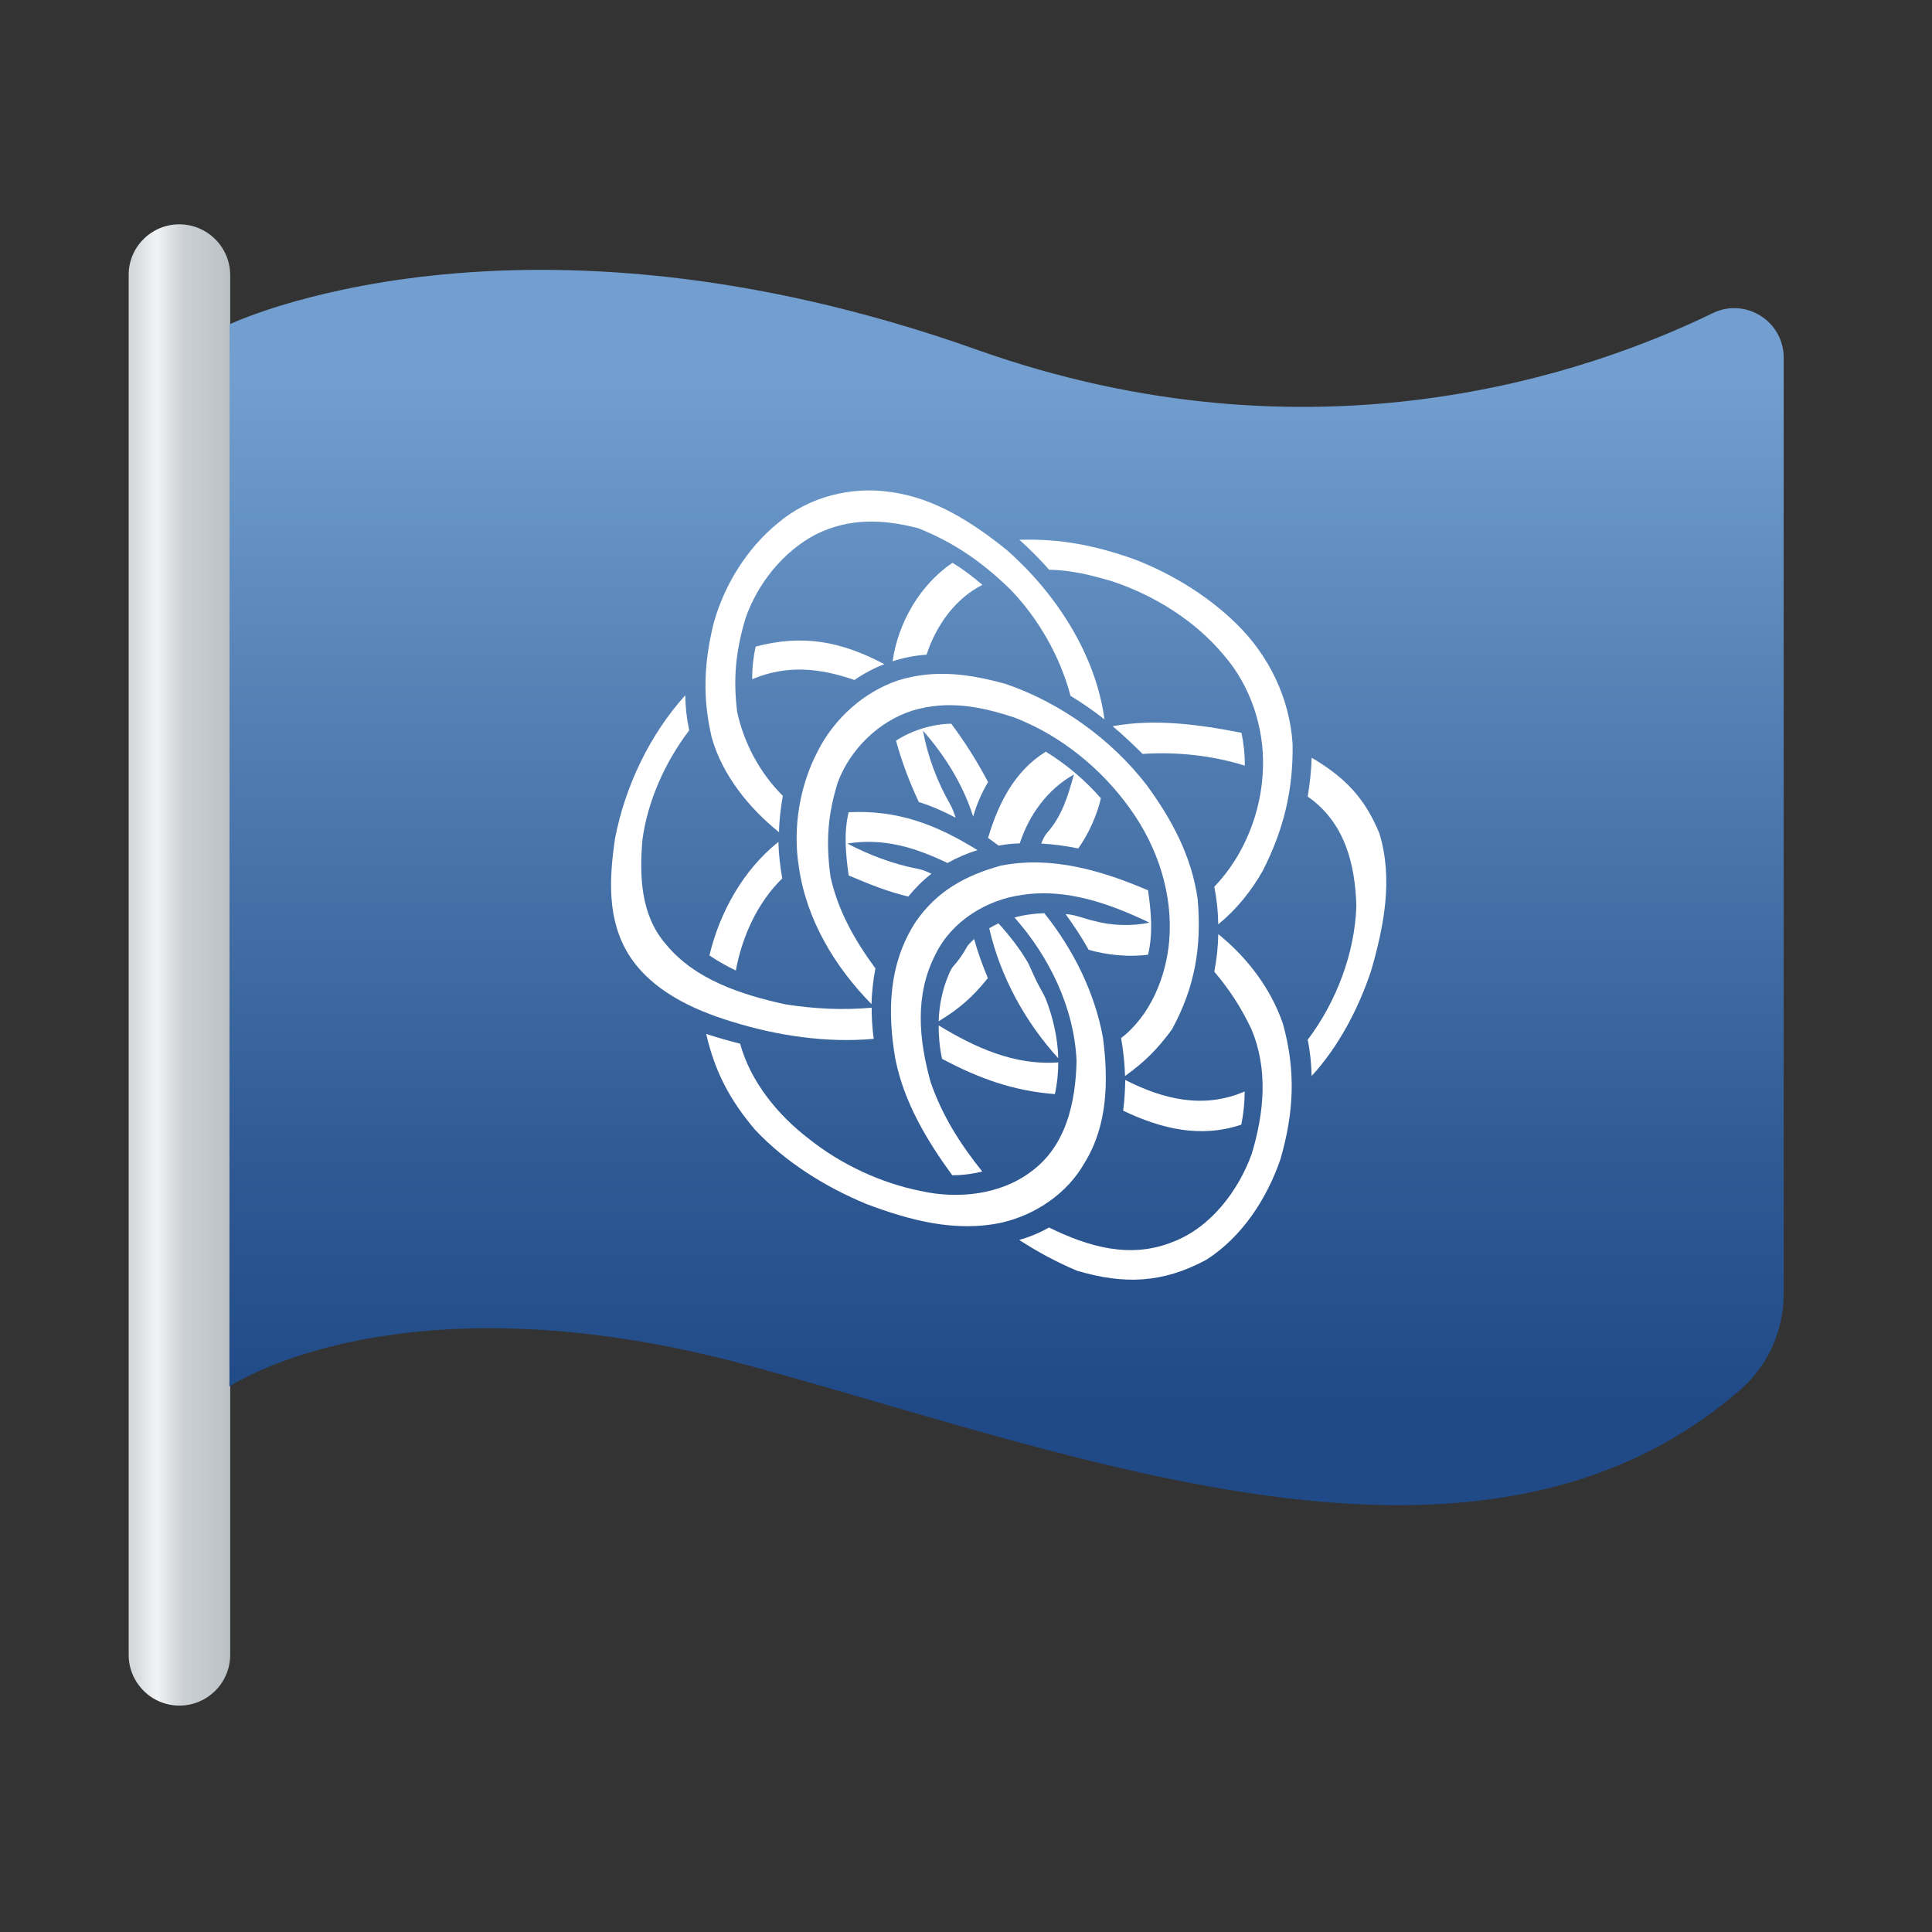 <?xml version="1.0" encoding="utf-8"?>
<!-- Generator: Adobe Illustrator 27.0.1, SVG Export Plug-In . SVG Version: 6.00 Build 0)  -->
<svg version="1.1" id="Layer_1" xmlns="http://www.w3.org/2000/svg" xmlns:xlink="http://www.w3.org/1999/xlink" x="0px" y="0px"
	 viewBox="0 0 1024 1024" style="enable-background:new 0 0 1024 1024;" xml:space="preserve">
<rect x="0" y="0" width="1024" height="1024" fill="#333333" stroke="none"/>
<style type="text/css">
	.st0{fill:url(#SVGID_1_);}
	.st1{fill:url(#SVGID_00000103260193673355182480000004510325709470643338_);}
	.st2{fill:#FFFFFF;}
</style>
<linearGradient id="SVGID_1_" gradientUnits="userSpaceOnUse" x1="71.02" y1="493.5" x2="124.706" y2="493.5" gradientTransform="matrix(1 0 0 1 0 18)">
	<stop  offset="0" style="stop-color:#D5D9DC"/>
	<stop  offset="0.219" style="stop-color:#F2F3F4"/>
	<stop  offset="0.493" style="stop-color:#CBD0D4"/>
	<stop  offset="0.999" style="stop-color:#B9C0C4"/>
</linearGradient>
<path class="st0" d="M95,118.9L95,118.9c14.9,0,27,12.1,27,26.9v731.3c0,14.9-12.1,26.9-26.9,26.9h0c-14.9,0-26.9-12.1-26.9-26.9
	V145.8C68.1,131,80.2,118.9,95,118.9z"/>
<linearGradient id="SVGID_00000068651127625838933180000002132681702197643185_" gradientUnits="userSpaceOnUse" x1="533.492" y1="182.033" x2="533.492" y2="727.468" gradientTransform="matrix(1 0 0 1 0 18)">
	<stop  offset="0" style="stop-color:#729FCF"/>
	<stop  offset="0.287" style="stop-color:#5783B7"/>
	<stop  offset="0.757" style="stop-color:#2F5A94"/>
	<stop  offset="1" style="stop-color:#204A87"/>
</linearGradient>
<path style="fill:url(#SVGID_00000068651127625838933180000002132681702197643185_);" d="M121.7,171.9l-0.1,563
	c0,0,90.2-61.6,276.2-10.9c175.7,47.9,386.8,132.1,524.5,12.7c14.8-12.8,23.1-31.5,23.1-51.1v-496c0-19.4-20.3-32.1-37.7-23.6
	c-65.8,32-211.6,82.7-389.8,19.4C273.8,98.7,121.7,171.9,121.7,171.9z"/>
<g>
	<g id="_x23_ffffffff_00000178897158421398227120000005163129262085290685_">
		<path class="st2" d="M412.6,277c16.2-13.7,38.7-19.4,59.5-16.2c23.4,3.1,43.6,16.3,61.5,30.7c25.9,22.8,47.1,55.1,51.8,89.8
			c-5.7-4.5-11.8-8.7-18-12.5c-5.5-20.8-16.9-40.8-31.8-56.3c-14.8-14.4-29.7-24.9-49.1-32.6c-18.7-4.7-36.1-5.5-54,3.3
			c-17.3,9-30.9,26-37.3,44.3c-5.2,17.3-6.7,31.9-4.5,49.8c3.6,16.6,12.1,32.5,24.2,44.5c-1.1,6.4-1.9,12.8-2,19.3
			c-15.9-12.8-30.1-30.3-35.7-50.3c-4.9-21-4.1-39.1,0.9-59.9C383.6,310.3,396,290.4,412.6,277z"/>
		<path class="st2" d="M540.3,286.1c21.8-0.7,40.7,3.1,61.1,10.4c19.7,7.6,38.8,19.3,53.9,34.1c17.3,16.9,28.2,39.4,29.8,63.6
			c0.4,24.5-4.7,45.5-15.8,67.3c-6.1,10.8-14,20.6-23.6,28.4c-0.1-6.7-0.8-13.3-2.1-19.9c16-16.6,25.2-40.1,25.8-63
			c0.7-21.3-6.6-43.5-20.7-59.7c-15.2-18.3-36.8-31.7-59.2-39.2c-11-3.2-21.8-6-33.4-6.1C551.2,296.5,545.9,291.1,540.3,286.1z"/>
		<path class="st2" d="M473.1,350.5c2.9-20.5,14.5-40.5,31.7-52.2c5.5,3.3,10.8,7.3,15.9,11.7c-14.6,7.3-24.7,21.9-29.6,37
			C484.9,347.4,478.9,348.6,473.1,350.5z"/>
		<path class="st2" d="M400.5,342.7c25.2-6.6,45.2-2.8,68.2,9.3c-5.6,2.2-10.9,5-15.8,8.4c-18.4-6.3-35.7-8.2-54.2-0.4
			C398.6,354.1,399.3,348.3,400.5,342.7z"/>
		<path class="st2" d="M476.1,360.6c19.4-6,37.8-3.4,56.9,1.9c29,9.9,56.2,29.4,74.9,53.8c13.3,18.2,23.7,37.6,26.9,60.3
			c2.2,25.4-1.5,46.8-13.7,69.1c-7.7,10.4-14.2,17-24.8,24.6c-0.2-6.6-0.9-13.4-2.1-20.1c15.5-11.9,23.9-32.5,25.5-51.5
			c2.1-24.7-6.1-49.6-20.4-69.6c-15.1-21.4-36.9-39.2-61.4-48.7c-18-6-35.5-9.4-54.2-3.8c-18,5.7-33.1,20.5-39.7,38.2
			c-5.4,17.4-6.3,31.9-3.8,50c4.1,18.3,12.9,33.6,23.8,48.5c-1.2,6.1-1.9,12.5-2.1,18.9c-19.5-19.8-34.6-45-38.5-72.8
			c-3.3-20.5,0.4-43.1,10.1-61.4C442.2,380.8,457.9,366.7,476.1,360.6z"/>
		<path class="st2" d="M589.7,384.9c22.6-4.1,46-0.9,68.3,3.5c1.2,5.7,1.8,11.5,1.8,17.4c-17.3-5.4-36.1-7.4-54.2-6.2
			C600.6,394.6,595.3,389.6,589.7,384.9z"/>
		<path class="st2" d="M326,444.3c5.4-27.7,18.3-54.8,37.2-75.8c0.1,6.4,0.8,12.6,2.1,18.6c-12.6,16.5-22,37.2-24.8,58
			c-1.6,19.1-1,39.8,12.3,55.2c15.6,19.1,40.3,26.9,63.3,32c15.6,2.4,30.1,3.2,45.9,1.8c0,5.5,0.3,11,1.1,16.5
			c-25.1,2.3-51.5-1.7-75.5-9.2c-20.4-6.2-42.2-16.4-54.1-35C321.6,487.6,322.9,465.4,326,444.3z"/>
		<path class="st2" d="M695.2,401.6c17.6,10.4,28.1,21.2,35.9,40.1c7.4,24.2,2.4,49.3-4.4,72.9c-6.7,20-17.1,40-31.5,55.7
			c-0.2-6.6-0.8-13.1-2.1-19.2c15.1-20,24.9-45.6,25.8-70.7c-0.6-22.5-6.2-44.6-25.8-58.2C694.3,415.2,695,408.4,695.2,401.6z"/>
		<path class="st2" d="M554.3,398.4c10.9,6.7,20.8,15.1,29.2,24.7c-2.1,9.1-6.6,19-12,26.6c-6.6-1.4-13.1-2.2-19.6-2.6
			c0.8-2,1.6-4,3-5.6c8-8.9,11.2-19.8,14.3-31c-13.9,7.7-23.9,21.6-28.7,36.5c-3.8,0.1-7.6,0.5-11.2,1.2c-1.9-1.4-3.7-2.7-5.6-4.1
			C529.1,426,537.6,408.7,554.3,398.4z"/>
		<path class="st2" d="M474.9,392.6c8-5.4,19.7-9,29.3-9c7.5,10.1,13.6,19.8,19.5,30.9c-3.3,5.6-6,11.7-7.9,18.3
			c-5.3-16.8-15-32.4-26.6-45.5c2.5,13.7,7.5,26.9,14.4,39c1.3,2.3,2.1,4.7,2.9,7.1c-6.4-3.4-13-6.3-19.5-8.3
			C481.9,414.2,478.1,404.1,474.9,392.6z"/>
		<path class="st2" d="M449.8,430.5c25.9-1.3,46.4,6.5,68.3,20.1c-5.6,1.7-10.9,4-15.9,6.8c-17.1-8.2-33.9-13.4-53.1-10.3
			c11.7,6.1,24.3,10.9,37.3,13.4c2.5,0.4,4.9,1.5,7.3,2.6c-4.6,3.5-8.6,7.6-12.3,12.1c-11-2.6-21.3-6.8-31.6-11.2
			C448.3,452.7,447.1,441.8,449.8,430.5z"/>
		<path class="st2" d="M530.5,458.8c26.9-5.3,53.5,2.6,78,13.1c1.6,11.5,2.7,22.6,0,34.1c-10,1.4-21.9,0.2-31.5-2.6
			c-3.6-6.5-7.8-12.8-12.2-18.9c5.1,0.2,10.3,2.6,15.5,3.7c8.8,2.4,19.9,2.8,28.9,0.8c-20.7-9.9-43.9-18.3-67.3-14.7
			c-19,2.5-37.6,14-46.1,31.6c-11.1,21.6-8.8,45-2.6,67.5c6.1,17.8,15.7,32.9,27.4,47.5c-5,1.3-10.4,2-15.9,2
			c-13.5-18.5-25.5-38.6-30.1-61.4c-4.4-25.2-3.7-50.8,10.8-73C496.7,472.2,511.7,464,530.5,458.8z"/>
		<path class="st2" d="M376,506.4c5.5-23,18-45.4,36.6-60.2c0.1,6.5,0.9,13,2,19.4c-13.2,12.8-21.3,31-24.6,48.8
			C385.1,512,380.4,509.4,376,506.4z"/>
		<path class="st2" d="M645.7,495.1c15.3,12.3,28,29,34.3,47.6c6.9,24.9,5.8,46.9-1.3,71.6c-7.2,21-20.3,41.2-39.3,53.4
			c-23.3,12.5-43.6,13.2-68.6,5.8c-11.1-4.7-20.5-9.8-30.6-16.3c5.6-1.6,10.9-3.8,15.8-6.6c20.8,10.2,43.1,16.8,65.7,7.6
			c20-7.6,34.8-27.2,41.8-46.8c6.5-21.7,8.8-44.9-0.4-66.3c-5.6-11.6-11.2-20.2-19.5-30.1C644.9,508.3,645.6,501.7,645.7,495.1z"/>
		<path class="st2" d="M537.7,486.3c5-1.4,10.3-2.1,15.8-2.3c15.3,19.1,26.7,41.9,31.1,66c2.9,22.5,2.6,46.4-9.8,66.4
			c-9.1,16.1-25.7,27.3-43.4,31.5c-24.7,5.5-49.3-1.1-72.3-9.8c-21.7-9-42.7-22.1-58.9-39.3c-13.3-15.7-21.3-30.7-25.9-50.8
			c5.8,1.9,11.8,3.6,18,5.2c5.5,20.2,20,37.8,36.3,50.3c17,13.6,38.3,23.6,59.7,27.8c19.3,4.3,41.7,2,57.9-10.1
			c18.9-13.6,23.9-37,24.4-58.8C569.4,534.3,556.2,507.1,537.7,486.3z"/>
		<path class="st2" d="M524.3,492c1.6-0.9,3.2-1.8,4.9-2.6c5.9,6.5,11.4,13.5,15.8,21.1c1.8,3.8,3.3,7.6,5.3,11.3
			c1.3,2.6,2.9,5.1,4,7.7c3.8,9.6,6.4,21.1,6.6,31.4C543.3,541.6,530.2,517.6,524.3,492z"/>
		<path class="st2" d="M512.3,502.2c1-1.8,2.6-3.1,4-4.5c1.9,6.9,4.4,13.8,7.3,20.7c-8.2,10.2-15,16.1-26.1,22.9
			c0.3-8.6,2-16.7,5-23.9c0.8-2,1.6-4,3-5.5C508.1,509,510.4,505.7,512.3,502.2z"/>
		<path class="st2" d="M497.5,543.5c19.3,11.7,40.2,21.3,63.4,19.6c0,5.8-0.6,11.5-1.8,16.8c-22-1.7-40.3-8.3-59.8-18.7
			C498,555.2,497.5,549.3,497.5,543.5z"/>
		<path class="st2" d="M596.4,572.4c20.2,10.3,41.5,15.5,63.3,6.1c0,5.9-0.6,11.9-1.8,17.6c-21.8,7.3-42.6,2.1-62.6-7.4
			C596,583.4,596.3,577.9,596.4,572.4z"/>
	</g>
</g>
</svg>
